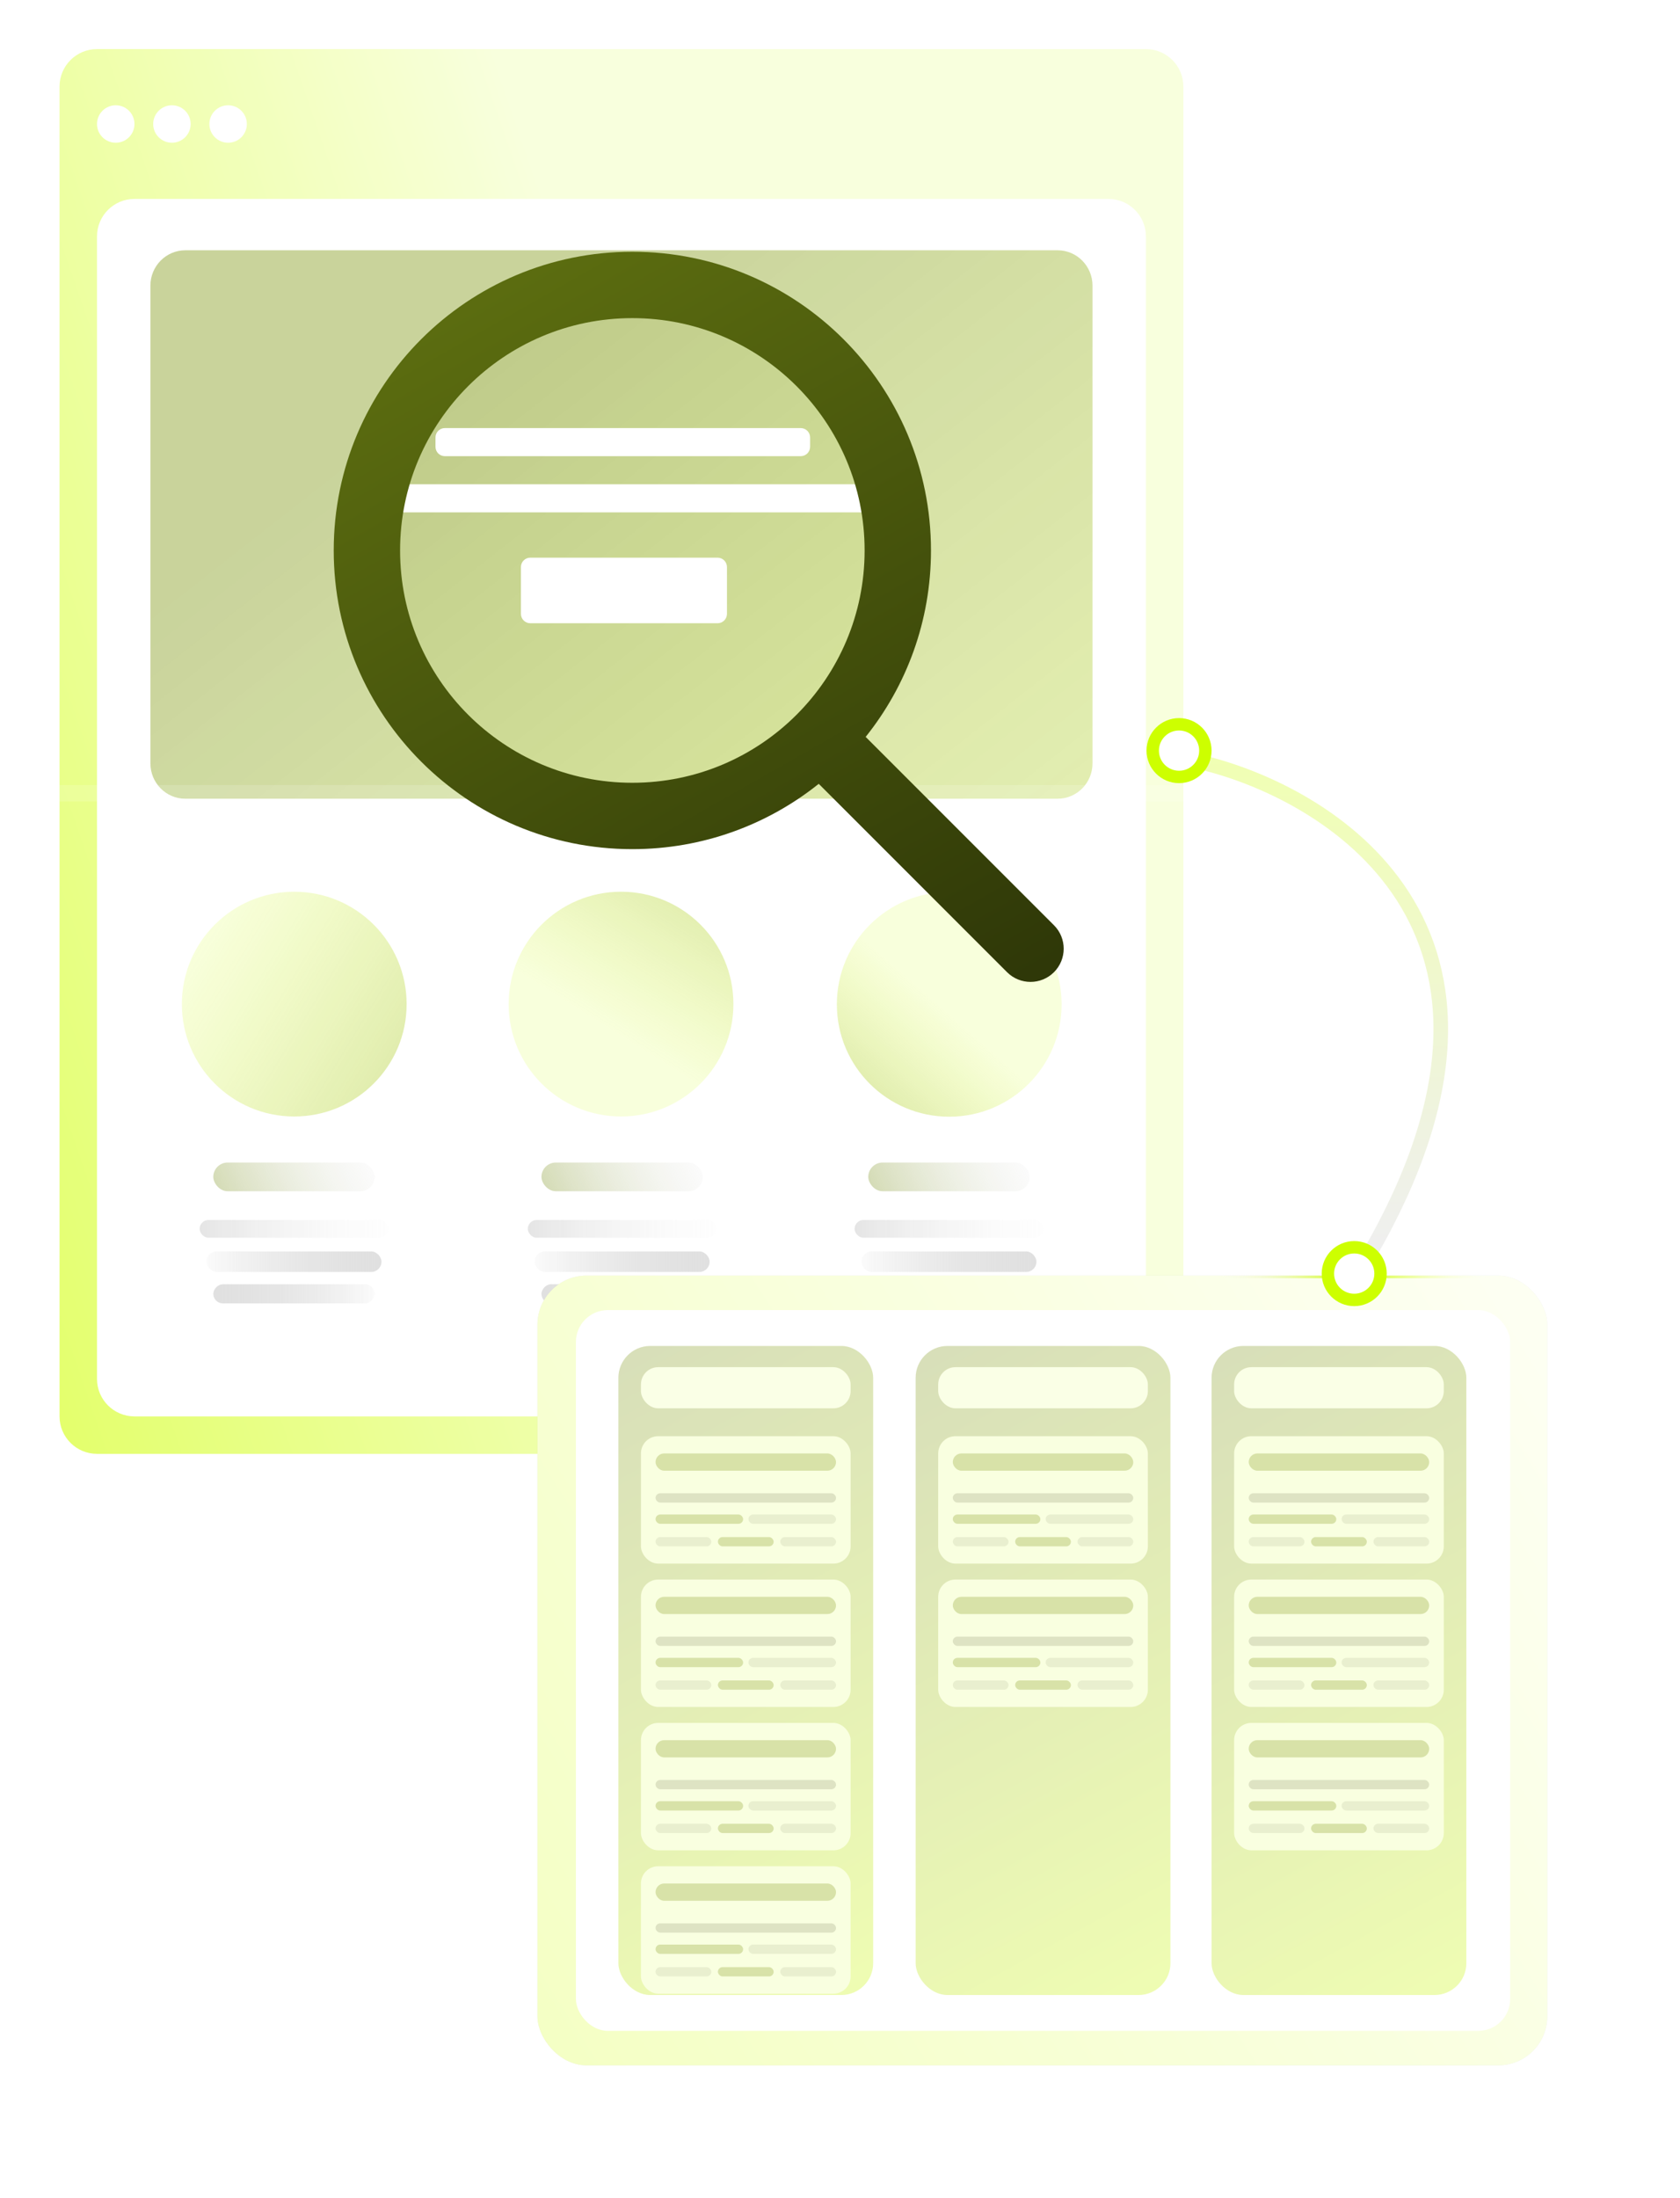 <svg xmlns="http://www.w3.org/2000/svg" width="1266" height="1656" viewBox="0 0 1266 1656" fill="none"><path d="M863.525 36.983H73.097C57.506 36.983 44.867 49.619 44.867 65.205V1067.08C44.867 1082.67 57.506 1095.3 73.097 1095.3H863.525C879.115 1095.3 891.754 1082.67 891.754 1067.08V65.205C891.754 49.619 879.115 36.983 863.525 36.983Z" fill="url(#paint0_linear_1580_239)"></path><path fill-rule="evenodd" clip-rule="evenodd" d="M101.327 149.871H835.295C850.885 149.871 863.524 162.506 863.524 178.092V1038.86C863.524 1054.44 850.885 1067.08 835.295 1067.08H101.327C85.736 1067.08 73.097 1054.44 73.097 1038.86V178.092C73.097 162.506 85.736 149.871 101.327 149.871ZM87.212 79.316C95.007 79.316 101.327 85.634 101.327 93.427C101.327 101.22 95.007 107.538 87.212 107.538C79.416 107.538 73.097 101.22 73.097 93.427C73.097 85.634 79.416 79.316 87.212 79.316ZM129.556 79.316C137.352 79.316 143.671 85.634 143.671 93.427C143.671 101.22 137.352 107.538 129.556 107.538C121.761 107.538 115.441 101.22 115.441 93.427C115.441 85.634 121.761 79.316 129.556 79.316ZM171.9 79.316C179.696 79.316 186.015 85.634 186.015 93.427C186.015 101.22 179.696 107.538 171.9 107.538C164.105 107.538 157.786 101.22 157.786 93.427C157.786 85.634 164.105 79.316 171.9 79.316Z" fill="white"></path><path d="M796.985 188.561H139.636C125.115 188.561 113.343 200.496 113.343 215.218V575.089C113.343 589.811 125.115 601.746 139.636 601.746H796.985C811.507 601.746 823.279 589.811 823.279 575.089V215.218C823.279 200.496 811.507 188.561 796.985 188.561Z" fill="url(#paint1_linear_1580_239)" fill-opacity="0.5"></path><path d="M603.409 322.511H335.228C331.33 322.511 328.171 325.67 328.171 329.566V336.622C328.171 340.519 331.33 343.677 335.228 343.677H603.409C607.306 343.677 610.466 340.519 610.466 336.622V329.566C610.466 325.67 607.306 322.511 603.409 322.511Z" fill="white"></path><path d="M673.983 364.844H264.654C260.756 364.844 257.597 368.003 257.597 371.899V378.955C257.597 382.851 260.756 386.01 264.654 386.01H673.983C677.88 386.01 681.04 382.851 681.04 378.955V371.899C681.04 368.003 677.88 364.844 673.983 364.844Z" fill="white"></path><path d="M540.76 420.144H399.612C395.714 420.144 392.554 423.303 392.554 427.2V462.477C392.554 466.374 395.714 469.533 399.612 469.533H540.76C544.657 469.533 547.817 466.374 547.817 462.477V427.2C547.817 423.303 544.657 420.144 540.76 420.144Z" fill="white"></path><path d="M715.319 841.305C762.089 841.305 800.008 803.396 800.008 756.639C800.008 709.88 762.089 671.974 715.319 671.974C668.547 671.974 630.631 709.88 630.631 756.639C630.631 803.396 668.547 841.305 715.319 841.305Z" fill="url(#paint2_linear_1580_239)"></path><path d="M467.993 841.143C514.762 841.143 552.681 803.234 552.681 756.478C552.681 709.718 514.762 671.812 467.993 671.812C421.22 671.812 383.304 709.718 383.304 756.478C383.304 803.234 421.22 841.143 467.993 841.143Z" fill="url(#paint3_linear_1580_239)"></path><path d="M221.73 841.143C268.499 841.143 306.419 803.234 306.419 756.478C306.419 709.718 268.499 671.812 221.73 671.812C174.958 671.812 137.041 709.718 137.041 756.478C137.041 803.234 174.958 841.143 221.73 841.143Z" fill="url(#paint4_linear_1580_239)"></path><rect x="150.436" y="919.105" width="142.193" height="13.395" rx="6.698" fill="url(#paint5_linear_1580_239)" fill-opacity="0.24"></rect><rect x="397.729" y="919.105" width="142.193" height="13.395" rx="6.698" fill="url(#paint6_linear_1580_239)" fill-opacity="0.24"></rect><rect x="643.992" y="919.105" width="142.193" height="13.395" rx="6.698" fill="url(#paint7_linear_1580_239)" fill-opacity="0.24"></rect><rect x="160.74" y="875.829" width="121.586" height="21.638" rx="10.819" fill="url(#paint8_linear_1580_239)"></rect><rect x="408.033" y="875.829" width="121.586" height="21.638" rx="10.819" fill="url(#paint9_linear_1580_239)"></rect><rect x="654.296" y="875.829" width="121.586" height="21.638" rx="10.819" fill="url(#paint10_linear_1580_239)"></rect><rect x="155.588" y="942.804" width="131.889" height="15.456" rx="7.728" fill="url(#paint11_linear_1580_239)" fill-opacity="0.86"></rect><rect x="402.881" y="942.804" width="131.889" height="15.456" rx="7.728" fill="url(#paint12_linear_1580_239)" fill-opacity="0.86"></rect><rect x="649.144" y="942.804" width="131.889" height="15.456" rx="7.728" fill="url(#paint13_linear_1580_239)" fill-opacity="0.86"></rect><rect width="121.586" height="14.425" rx="7.213" transform="matrix(-1 0 0 1 282.326 967.533)" fill="url(#paint14_linear_1580_239)" fill-opacity="0.86"></rect><rect width="121.586" height="14.425" rx="7.213" transform="matrix(-1 0 0 1 529.619 967.533)" fill="url(#paint15_linear_1580_239)" fill-opacity="0.86"></rect><rect width="121.586" height="14.425" rx="7.213" transform="matrix(-1 0 0 1 775.881 967.533)" fill="url(#paint16_linear_1580_239)" fill-opacity="0.86"></rect><g filter="url(#filter0_b_1580_239)"><rect y="591.442" width="935.591" height="527.558" fill="white" fill-opacity="0.15"></rect></g><g filter="url(#filter1_b_1580_239)"><path d="M17.517 0H908.801V603.807H659.963L630.597 549.711L659.963 499.738L674.388 421.428L645.537 325.602L578.562 253.99L488.919 224.624L350.847 253.99L287.478 362.696V499.738L381.758 603.807H17.517V0Z" fill="white" fill-opacity="0.15"></path></g><path fill-rule="evenodd" clip-rule="evenodd" d="M651.548 414.696C651.548 511.362 573.185 589.725 476.52 589.725C379.854 589.725 301.491 511.362 301.491 414.696C301.491 318.031 379.854 239.668 476.52 239.668C573.185 239.668 651.548 318.031 651.548 414.696ZM616.984 590.52C578.487 621.32 529.654 639.733 476.52 639.733C352.235 639.733 251.483 538.98 251.483 414.696C251.483 290.412 352.235 189.66 476.52 189.66C600.804 189.66 701.556 290.412 701.556 414.696C701.556 467.83 683.143 516.663 652.343 555.161L794.251 697.062C804.013 706.829 804.013 722.661 794.251 732.428C784.484 742.189 768.652 742.189 758.885 732.428L616.984 590.52Z" fill="url(#paint17_linear_1580_239)"></path><g filter="url(#filter2_f_1580_239)"><rect x="405" y="961" width="761" height="595" rx="37" fill="#363636" fill-opacity="0.1"></rect></g><rect x="405" y="961" width="761" height="595" rx="37" fill="url(#paint18_linear_1580_239)"></rect><rect x="434" y="987" width="704" height="543" rx="24" fill="white"></rect><rect x="913" y="1014" width="192" height="489" rx="24" fill="url(#paint19_linear_1580_239)" fill-opacity="0.3"></rect><rect x="690" y="1014" width="192" height="489" rx="24" fill="url(#paint20_linear_1580_239)" fill-opacity="0.3"></rect><rect x="466" y="1014" width="192" height="489" rx="24" fill="url(#paint21_linear_1580_239)" fill-opacity="0.3"></rect><rect x="483" y="1030" width="158" height="31" rx="13" fill="#FAFFE6"></rect><rect x="707" y="1030" width="158" height="31" rx="13" fill="#FAFFE6"></rect><rect x="930" y="1030" width="158" height="31" rx="13" fill="#FAFFE6"></rect><rect x="483" y="1082" width="158" height="96" rx="13" fill="#F9FFE0"></rect><rect x="494" y="1095" width="136" height="13" rx="6.5" fill="#7F9716" fill-opacity="0.27"></rect><rect x="494" y="1125" width="136" height="7" rx="3.5" fill="#949A79" fill-opacity="0.27"></rect><rect x="494" y="1141" width="66" height="7" rx="3.5" fill="#7F9716" fill-opacity="0.27"></rect><rect x="494" y="1158" width="42" height="7" rx="3.5" fill="#BFC5A5" fill-opacity="0.27"></rect><rect x="541" y="1158" width="42" height="7" rx="3.5" fill="#7F9716" fill-opacity="0.27"></rect><rect x="588" y="1158" width="42" height="7" rx="3.5" fill="#BFC5A5" fill-opacity="0.27"></rect><rect x="564" y="1141" width="66" height="7" rx="3.5" fill="#BFC5A5" fill-opacity="0.27"></rect><rect x="707" y="1190" width="158" height="96" rx="13" fill="#F9FFE0"></rect><rect x="718" y="1203" width="136" height="13" rx="6.5" fill="#7F9716" fill-opacity="0.27"></rect><rect x="718" y="1233" width="136" height="7" rx="3.5" fill="#949A79" fill-opacity="0.27"></rect><rect x="718" y="1249" width="66" height="7" rx="3.5" fill="#7F9716" fill-opacity="0.27"></rect><rect x="718" y="1266" width="42" height="7" rx="3.5" fill="#BFC5A5" fill-opacity="0.27"></rect><rect x="765" y="1266" width="42" height="7" rx="3.5" fill="#7F9716" fill-opacity="0.27"></rect><rect x="812" y="1266" width="42" height="7" rx="3.5" fill="#BFC5A5" fill-opacity="0.27"></rect><rect x="788" y="1249" width="66" height="7" rx="3.5" fill="#BFC5A5" fill-opacity="0.27"></rect><rect x="930" y="1298" width="158" height="96" rx="13" fill="#F9FFE0"></rect><rect x="941" y="1311" width="136" height="13" rx="6.5" fill="#7F9716" fill-opacity="0.27"></rect><rect x="941" y="1341" width="136" height="7" rx="3.5" fill="#949A79" fill-opacity="0.27"></rect><rect x="941" y="1357" width="66" height="7" rx="3.5" fill="#7F9716" fill-opacity="0.27"></rect><rect x="941" y="1374" width="42" height="7" rx="3.5" fill="#BFC5A5" fill-opacity="0.27"></rect><rect x="988" y="1374" width="42" height="7" rx="3.5" fill="#7F9716" fill-opacity="0.27"></rect><rect x="1035" y="1374" width="42" height="7" rx="3.5" fill="#BFC5A5" fill-opacity="0.27"></rect><rect x="1011" y="1357" width="66" height="7" rx="3.5" fill="#BFC5A5" fill-opacity="0.27"></rect><rect x="707" y="1082" width="158" height="96" rx="13" fill="#F9FFE0"></rect><rect x="718" y="1095" width="136" height="13" rx="6.5" fill="#7F9716" fill-opacity="0.27"></rect><rect x="718" y="1125" width="136" height="7" rx="3.5" fill="#949A79" fill-opacity="0.27"></rect><rect x="718" y="1141" width="66" height="7" rx="3.5" fill="#7F9716" fill-opacity="0.27"></rect><rect x="718" y="1158" width="42" height="7" rx="3.5" fill="#BFC5A5" fill-opacity="0.27"></rect><rect x="765" y="1158" width="42" height="7" rx="3.5" fill="#7F9716" fill-opacity="0.27"></rect><rect x="812" y="1158" width="42" height="7" rx="3.5" fill="#BFC5A5" fill-opacity="0.27"></rect><rect x="788" y="1141" width="66" height="7" rx="3.5" fill="#BFC5A5" fill-opacity="0.27"></rect><rect x="930" y="1190" width="158" height="96" rx="13" fill="#F9FFE0"></rect><rect x="941" y="1203" width="136" height="13" rx="6.5" fill="#7F9716" fill-opacity="0.27"></rect><rect x="941" y="1233" width="136" height="7" rx="3.5" fill="#949A79" fill-opacity="0.27"></rect><rect x="941" y="1249" width="66" height="7" rx="3.5" fill="#7F9716" fill-opacity="0.27"></rect><rect x="941" y="1266" width="42" height="7" rx="3.5" fill="#BFC5A5" fill-opacity="0.27"></rect><rect x="988" y="1266" width="42" height="7" rx="3.5" fill="#7F9716" fill-opacity="0.27"></rect><rect x="1035" y="1266" width="42" height="7" rx="3.5" fill="#BFC5A5" fill-opacity="0.27"></rect><rect x="1011" y="1249" width="66" height="7" rx="3.5" fill="#BFC5A5" fill-opacity="0.27"></rect><rect x="930" y="1082" width="158" height="96" rx="13" fill="#F9FFE0"></rect><rect x="941" y="1095" width="136" height="13" rx="6.5" fill="#7F9716" fill-opacity="0.27"></rect><rect x="941" y="1125" width="136" height="7" rx="3.5" fill="#949A79" fill-opacity="0.27"></rect><rect x="941" y="1141" width="66" height="7" rx="3.5" fill="#7F9716" fill-opacity="0.27"></rect><rect x="941" y="1158" width="42" height="7" rx="3.5" fill="#BFC5A5" fill-opacity="0.27"></rect><rect x="988" y="1158" width="42" height="7" rx="3.5" fill="#7F9716" fill-opacity="0.27"></rect><rect x="1035" y="1158" width="42" height="7" rx="3.5" fill="#BFC5A5" fill-opacity="0.27"></rect><rect x="1011" y="1141" width="66" height="7" rx="3.5" fill="#BFC5A5" fill-opacity="0.27"></rect><rect x="483" y="1190" width="158" height="96" rx="13" fill="#F9FFE0"></rect><rect x="494" y="1203" width="136" height="13" rx="6.5" fill="#7F9716" fill-opacity="0.27"></rect><rect x="494" y="1233" width="136" height="7" rx="3.5" fill="#949A79" fill-opacity="0.27"></rect><rect x="494" y="1249" width="66" height="7" rx="3.5" fill="#7F9716" fill-opacity="0.27"></rect><rect x="494" y="1266" width="42" height="7" rx="3.5" fill="#BFC5A5" fill-opacity="0.27"></rect><rect x="541" y="1266" width="42" height="7" rx="3.5" fill="#7F9716" fill-opacity="0.27"></rect><rect x="588" y="1266" width="42" height="7" rx="3.5" fill="#BFC5A5" fill-opacity="0.27"></rect><rect x="564" y="1249" width="66" height="7" rx="3.5" fill="#BFC5A5" fill-opacity="0.27"></rect><rect x="483" y="1298" width="158" height="96" rx="13" fill="#F9FFE0"></rect><rect x="494" y="1311" width="136" height="13" rx="6.5" fill="#7F9716" fill-opacity="0.27"></rect><rect x="494" y="1341" width="136" height="7" rx="3.5" fill="#949A79" fill-opacity="0.27"></rect><rect x="494" y="1357" width="66" height="7" rx="3.5" fill="#7F9716" fill-opacity="0.27"></rect><rect x="494" y="1374" width="42" height="7" rx="3.5" fill="#BFC5A5" fill-opacity="0.27"></rect><rect x="541" y="1374" width="42" height="7" rx="3.5" fill="#7F9716" fill-opacity="0.27"></rect><rect x="588" y="1374" width="42" height="7" rx="3.5" fill="#BFC5A5" fill-opacity="0.27"></rect><rect x="564" y="1357" width="66" height="7" rx="3.5" fill="#BFC5A5" fill-opacity="0.27"></rect><rect x="483" y="1406" width="158" height="96" rx="13" fill="#F9FFE0"></rect><rect x="494" y="1419" width="136" height="13" rx="6.5" fill="#7F9716" fill-opacity="0.27"></rect><rect x="494" y="1449" width="136" height="7" rx="3.5" fill="#949A79" fill-opacity="0.27"></rect><rect x="494" y="1465" width="66" height="7" rx="3.5" fill="#7F9716" fill-opacity="0.27"></rect><rect x="494" y="1482" width="42" height="7" rx="3.5" fill="#BFC5A5" fill-opacity="0.27"></rect><rect x="541" y="1482" width="42" height="7" rx="3.5" fill="#7F9716" fill-opacity="0.27"></rect><rect x="588" y="1482" width="42" height="7" rx="3.5" fill="#BFC5A5" fill-opacity="0.27"></rect><rect x="564" y="1465" width="66" height="7" rx="3.5" fill="#BFC5A5" fill-opacity="0.27"></rect><path d="M906 574.5C998.333 596.833 1175.1 697.5 1031.5 945.5" stroke="url(#paint22_linear_1580_239)" stroke-width="11"></path><path d="M914 962H1121.5" stroke="url(#paint23_linear_1580_239)" stroke-width="2"></path><circle cx="1020.5" cy="959.5" r="24.5" fill="#CDFF00"></circle><circle cx="1020.5" cy="959.5" r="15.167" fill="white"></circle><circle cx="888.5" cy="565.5" r="24.5" fill="#CDFF00"></circle><circle cx="888.5" cy="565.5" r="15.167" fill="white"></circle><defs><filter id="filter0_b_1580_239" x="-15" y="576.442" width="965.591" height="557.558" filterUnits="userSpaceOnUse" color-interpolation-filters="sRGB"><feGaussianBlur stdDeviation="7.5"></feGaussianBlur></filter><filter id="filter1_b_1580_239" x="2.517" y="-15" width="921.285" height="633.807" filterUnits="userSpaceOnUse" color-interpolation-filters="sRGB"><feGaussianBlur stdDeviation="7.5"></feGaussianBlur></filter><filter id="filter2_f_1580_239" x="305" y="861" width="961" height="795" filterUnits="userSpaceOnUse" color-interpolation-filters="sRGB"><feGaussianBlur stdDeviation="50"></feGaussianBlur></filter><linearGradient id="paint0_linear_1580_239" x1="-328.693" y1="1238.52" x2="667.175" y2="895.921" gradientUnits="userSpaceOnUse"><stop stop-color="#CFFF00"></stop><stop offset="1" stop-color="#F7FFD7"></stop></linearGradient><linearGradient id="paint1_linear_1580_239" x1="468.311" y1="188.561" x2="1148.37" y2="1055.63" gradientUnits="userSpaceOnUse"><stop stop-color="#7F9716"></stop><stop offset="1" stop-color="#CFFF00" stop-opacity="0.5"></stop></linearGradient><linearGradient id="paint2_linear_1580_239" x1="685.722" y1="943.319" x2="787.731" y2="826.885" gradientUnits="userSpaceOnUse"><stop stop-color="#7F9716" stop-opacity="0.59"></stop><stop offset="1" stop-color="#CFFF00" stop-opacity="0.16"></stop></linearGradient><linearGradient id="paint3_linear_1580_239" x1="654.296" y1="645.022" x2="540.404" y2="826.723" gradientUnits="userSpaceOnUse"><stop stop-color="#7F9716" stop-opacity="0.59"></stop><stop offset="1" stop-color="#CFFF00" stop-opacity="0.16"></stop></linearGradient><linearGradient id="paint4_linear_1580_239" x1="446.673" y1="840.796" x2="170.529" y2="671.812" gradientUnits="userSpaceOnUse"><stop stop-color="#7F9716" stop-opacity="0.59"></stop><stop offset="1" stop-color="#CFFF00" stop-opacity="0.16"></stop></linearGradient><linearGradient id="paint5_linear_1580_239" x1="150.436" y1="925.802" x2="292.63" y2="925.802" gradientUnits="userSpaceOnUse"><stop stop-color="#808080"></stop><stop offset="1" stop-color="#EAEAEA" stop-opacity="0.24"></stop></linearGradient><linearGradient id="paint6_linear_1580_239" x1="397.729" y1="925.802" x2="539.923" y2="925.802" gradientUnits="userSpaceOnUse"><stop stop-color="#808080"></stop><stop offset="1" stop-color="#EAEAEA" stop-opacity="0.24"></stop></linearGradient><linearGradient id="paint7_linear_1580_239" x1="643.992" y1="925.802" x2="786.185" y2="925.802" gradientUnits="userSpaceOnUse"><stop stop-color="#808080"></stop><stop offset="1" stop-color="#EAEAEA" stop-opacity="0.24"></stop></linearGradient><linearGradient id="paint8_linear_1580_239" x1="100.388" y1="997.93" x2="293.476" y2="911.58" gradientUnits="userSpaceOnUse"><stop stop-color="#7F9716"></stop><stop offset="1" stop-color="#EAEAEA" stop-opacity="0.24"></stop></linearGradient><linearGradient id="paint9_linear_1580_239" x1="347.681" y1="997.93" x2="540.768" y2="911.58" gradientUnits="userSpaceOnUse"><stop stop-color="#7F9716"></stop><stop offset="1" stop-color="#EAEAEA" stop-opacity="0.24"></stop></linearGradient><linearGradient id="paint10_linear_1580_239" x1="593.943" y1="997.93" x2="787.031" y2="911.58" gradientUnits="userSpaceOnUse"><stop stop-color="#7F9716"></stop><stop offset="1" stop-color="#EAEAEA" stop-opacity="0.24"></stop></linearGradient><linearGradient id="paint11_linear_1580_239" x1="155.588" y1="950.532" x2="287.478" y2="950.532" gradientUnits="userSpaceOnUse"><stop stop-color="#B4B4B4" stop-opacity="0.08"></stop><stop offset="1" stop-color="#D5D5D5"></stop></linearGradient><linearGradient id="paint12_linear_1580_239" x1="402.881" y1="950.532" x2="534.771" y2="950.532" gradientUnits="userSpaceOnUse"><stop stop-color="#B4B4B4" stop-opacity="0.08"></stop><stop offset="1" stop-color="#D5D5D5"></stop></linearGradient><linearGradient id="paint13_linear_1580_239" x1="649.144" y1="950.532" x2="781.033" y2="950.532" gradientUnits="userSpaceOnUse"><stop stop-color="#B4B4B4" stop-opacity="0.08"></stop><stop offset="1" stop-color="#D5D5D5"></stop></linearGradient><linearGradient id="paint14_linear_1580_239" x1="0" y1="7.213" x2="121.586" y2="7.213" gradientUnits="userSpaceOnUse"><stop stop-color="#B4B4B4" stop-opacity="0.08"></stop><stop offset="1" stop-color="#D5D5D5"></stop></linearGradient><linearGradient id="paint15_linear_1580_239" x1="0" y1="7.213" x2="121.586" y2="7.213" gradientUnits="userSpaceOnUse"><stop stop-color="#B4B4B4" stop-opacity="0.08"></stop><stop offset="1" stop-color="#D5D5D5"></stop></linearGradient><linearGradient id="paint16_linear_1580_239" x1="0" y1="7.213" x2="121.586" y2="7.213" gradientUnits="userSpaceOnUse"><stop stop-color="#B4B4B4" stop-opacity="0.08"></stop><stop offset="1" stop-color="#D5D5D5"></stop></linearGradient><linearGradient id="paint17_linear_1580_239" x1="64.914" y1="-214.32" x2="690.359" y2="882.526" gradientUnits="userSpaceOnUse"><stop stop-color="#7F9716"></stop><stop offset="1" stop-color="#293107"></stop></linearGradient><linearGradient id="paint18_linear_1580_239" x1="152.5" y1="2152.04" x2="1381.97" y2="1362.54" gradientUnits="userSpaceOnUse"><stop stop-color="#EFFFA9"></stop><stop offset="1" stop-color="#FDFFF2"></stop></linearGradient><linearGradient id="paint19_linear_1580_239" x1="872" y1="1056" x2="1126" y2="1521" gradientUnits="userSpaceOnUse"><stop stop-color="#7F9716"></stop><stop offset="1" stop-color="#CFFF00"></stop></linearGradient><linearGradient id="paint20_linear_1580_239" x1="649" y1="1056" x2="903" y2="1521" gradientUnits="userSpaceOnUse"><stop stop-color="#7F9716"></stop><stop offset="1" stop-color="#CFFF00"></stop></linearGradient><linearGradient id="paint21_linear_1580_239" x1="425" y1="1056" x2="679" y2="1521" gradientUnits="userSpaceOnUse"><stop stop-color="#7F9716"></stop><stop offset="1" stop-color="#CFFF00"></stop></linearGradient><linearGradient id="paint22_linear_1580_239" x1="989.11" y1="564" x2="989.11" y2="941" gradientUnits="userSpaceOnUse"><stop stop-color="#F0FFB2"></stop><stop offset="1" stop-color="#EFEFEF"></stop></linearGradient><linearGradient id="paint23_linear_1580_239" x1="1122" y1="978.501" x2="919" y2="968.001" gradientUnits="userSpaceOnUse"><stop stop-color="white" stop-opacity="0"></stop><stop offset="0.501" stop-color="#CFFF00"></stop><stop offset="1" stop-color="#EFEFEF" stop-opacity="0"></stop></linearGradient></defs></svg>